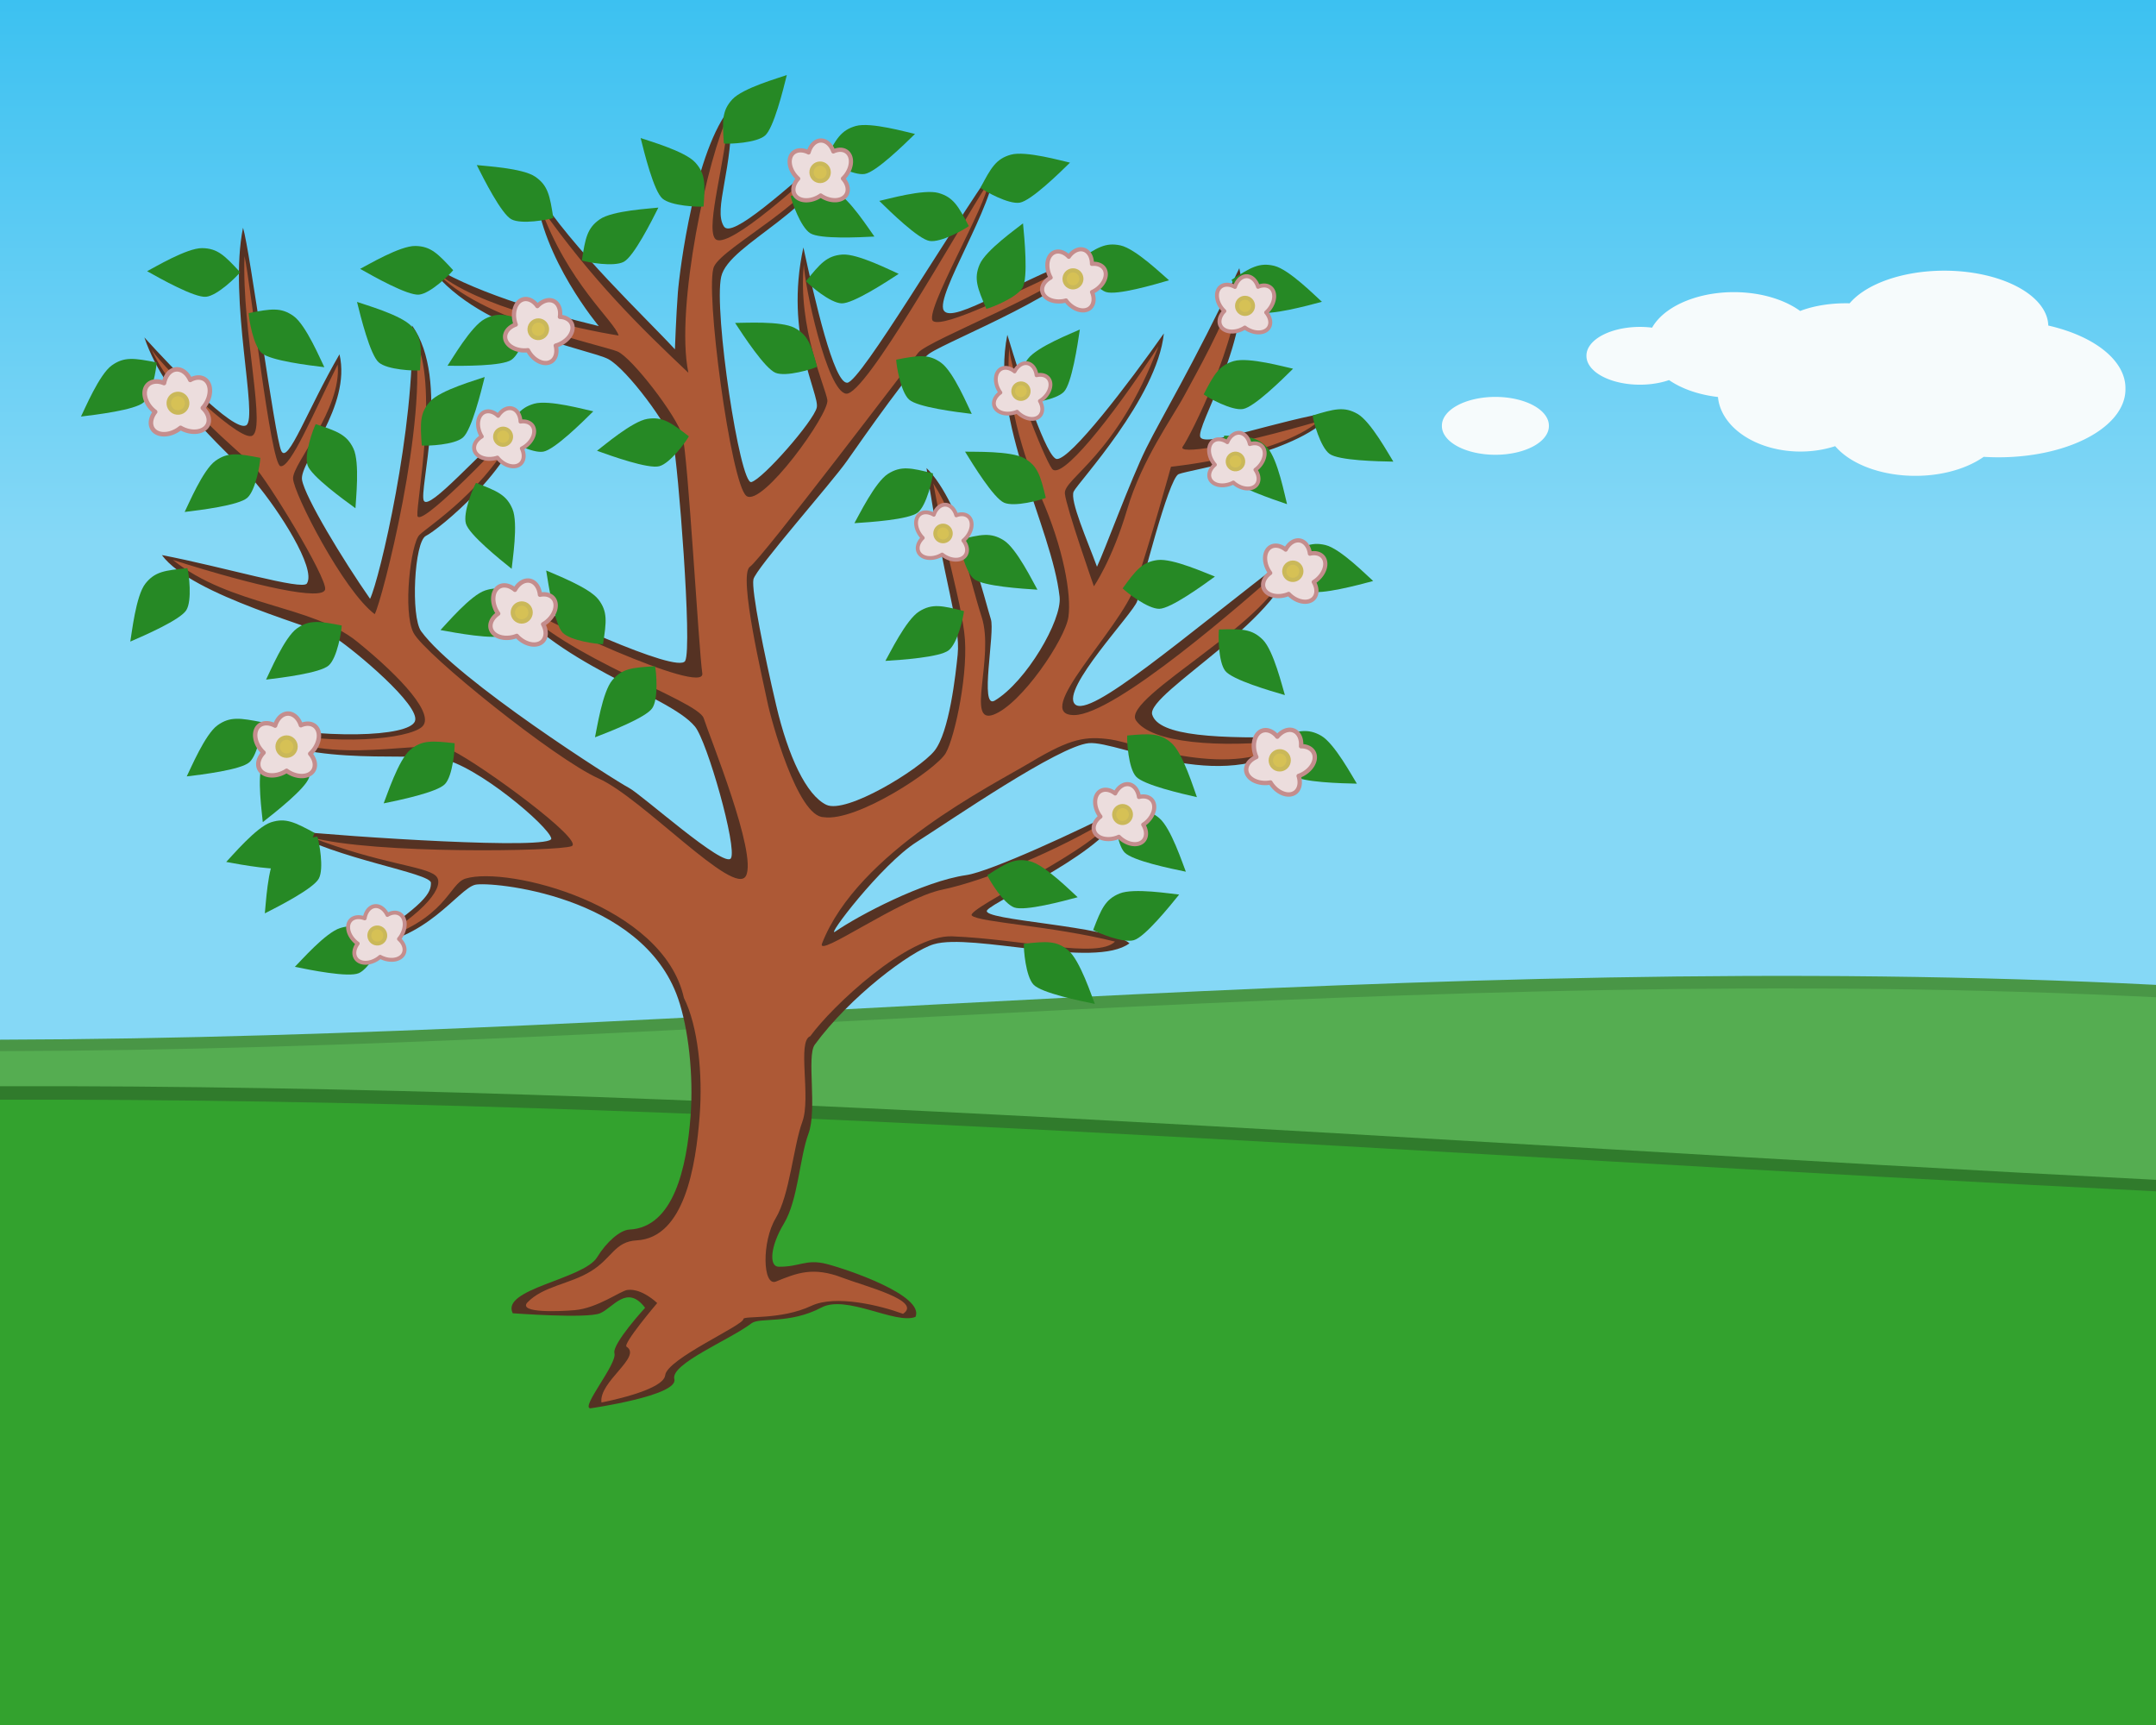 <svg xmlns:dc="http://purl.org/dc/elements/1.1/" xmlns:cc="http://creativecommons.org/ns#" xmlns:rdf="http://www.w3.org/1999/02/22-rdf-syntax-ns#" xmlns="http://www.w3.org/2000/svg" xmlns:xlink="http://www.w3.org/1999/xlink" width="800" height="640" version="1.0" style="display:inline" id="svg109"><rect width="100%" height="100%" fill="#333333" stroke="none"/><defs id="defs17"><linearGradient id="a"><stop style="stop-color:#3cc1f1;stop-opacity:1" offset="0" id="stop4"/><stop style="stop-color:#85d8f6;stop-opacity:1" offset="1" id="stop6"/></linearGradient><linearGradient y2="433.515" x2="924.365" y1="0" x1="924.365" gradientUnits="userSpaceOnUse" id="c" xlink:href="#a" gradientTransform="matrix(.417 0 0 .464 0 0)"/></defs><g id="layer1"><g id="layer2" style="display:inline"><rect style="color:#000;display:inline;overflow:visible;visibility:visible;fill:url(#c);fill-opacity:1;fill-rule:nonzero;stroke:none;stroke-width:.46;marker:none;enable-background:accumulate" width="800" height="578.794" x="-2.9296875e-06" y="-3.0517577e-07" id="rect21"/><path id="rect882-3-9" style="display:inline;fill:#499646;fill-opacity:1;stroke:none;stroke-width:4.069;stroke-linecap:round;stroke-linejoin:round" d="M0 385.74c262.246-.683 527.279-34.13 800-20.34V640H0z"/><path id="rect882-3" style="display:inline;fill:#55ad51;fill-opacity:1;stroke:none;stroke-width:4.035;stroke-linecap:round;stroke-linejoin:round" d="M0 390c262.246-.672 527.279-33.557 800-20v270H0z"/><path id="rect882-2" style="display:inline;fill:#307b2c;fill-opacity:1;stroke:none;stroke-width:4.078;stroke-linecap:round;stroke-linejoin:round" d="M0 403c262.246-.686 527.279 20.884 800 34.733V640H0z"/><path id="rect882" style="display:inline;fill:#33a22e;fill-opacity:1;stroke:none;stroke-width:4.035;stroke-linecap:round;stroke-linejoin:round" d="M0 408c262.246-.672 527.279 20.443 800 34v198H0z"/></g><path id="path520" style="color:#000;fill:#f6fbfc;fill-rule:evenodd;stroke-width:.515" d="M721.346 100.422a38.592 20.67 0 0 0-35.03 12.115 27.469 13.437 0 0 0-18.357 2.836 32.093 19.54 0 0 0-54.936 6.191 19.85 10.644 0 0 0-24.357 10.444 19.85 10.644 0 0 0 30.645 9.008 32.093 19.54 0 0 0 18.15 6.271 30.681 21.646 0 0 0 43.5 18.244 33.51 20.398 0 0 0 55.1 3.96 47.062 25.206 0 0 0 52.601-25.28h.002a47.062 25.206 0 0 0-28.63-23.428 38.592 20.67 0 0 0-38.688-20.361zm-166.424 46.836a19.85 10.644 0 0 0-19.895 10.72 19.85 10.644 0 1 0 39.698 0 19.85 10.644 0 0 0-19.803-10.72z"/><g id="layer1-7" style="display:inline" transform="translate(40 20)"><path id="path907-2-5" style="display:inline;fill:#553223;fill-opacity:1;stroke:none;stroke-width:2;stroke-linecap:round;stroke-linejoin:round;stroke-miterlimit:4;stroke-dasharray:none;stroke-opacity:1" d="M211.606 350.454c3.818 11.068 5.792 28.344 4.627 43.755-1.426 18.87-6.228 41.185-22.712 41.984-3.435.166-8.525 4.635-11.936 10.237-5.019 8.242-35.872 11.714-31.335 20.807 0 0 27.577 2.063 32.427 0 4.85-2.06 9.96-10.902 16.693-2.024 0 0-12.305 13.377-11.377 16.867 1.06 3.987-12.61 20.083-8.953 20.435 0 0 32.808-4.71 31.178-10.856-1.503-5.671 20.453-14.48 28.65-20.704 3.045-2.313 13.997.462 25.948-5.853 9.256-4.89 27.615 6.437 34.894 3.472 3.353-7.945-25.198-17.599-32.902-19.603-7.704-2.005-9.978 1.104-17.913.996-3.524-.048-3.224-7.362 2.007-16.053 5.23-8.692 5.773-24.326 9.083-33.292 3.31-8.965-.724-28.649 2.308-32.986 13.033-17.852 35.615-34.74 44.149-37.3 14.356-4.306 59.798 9.254 72.66-.364-7.282-6.547-55.51-8.47-52.835-12.24 2.675-3.77 46.838-22.654 50.132-37.817-15.937 8.228-49.024 23.504-57.853 24.76-15.891 2.26-40.061 15.01-48.622 20.959-3.886 2.7 17.09-24.904 30.15-33.214 13.058-8.31 52.76-35.658 63.946-36.704 11.184-1.046 52.817 21.163 79.106-2.413-31.569.944-53.231-.217-55.596-8.193-2.365-7.976 52.329-37.429 51.889-59.502-41.14 31.484-75.15 61.134-80.554 55.654-5.403-5.48 21.757-33.838 23.087-38.214 1.33-4.376 11.571-45.53 15.382-47.142 3.811-1.613 46.53-7.983 57.436-23.13-20.493 3.085-47.074 13.137-49.333 9.496-2.259-3.64 20.033-37.748 14.42-62.766-17.853 37.402-28.705 55-34.54 66.784-5.837 11.783-15.405 37.981-18.272 43.968-3.59-9.731-10.159-24.61-8.649-27.89 1.51-3.281 30.939-34.594 33.466-58.663-13.291 18.866-34.574 46.725-39.697 46.59-3.645-.097-12.785-27.436-18.386-46.077-6.566 32.234 16.539 71.24 19.395 97.236.949 8.633-12.406 31.5-24.066 38.472-5.82 3.479.219-25.33-1.457-30.257-1.676-4.927-10.65-43.044-23.862-56.02 6.47 43.224 12.706 57.91 11.56 69.227-.707 6.998-3.054 28.946-8.702 35.803-5.648 6.857-32.706 23.467-40.065 19.897-7.36-3.57-14.1-17.865-18.558-36.85-4.457-18.984-9.273-42.813-8.46-46.774.813-3.961 28.828-35.579 34.679-43.899 5.85-8.32 25.348-36.327 30.667-39.92 7.654-5.17 54.987-23.47 61.748-37.603-28.207 9.707-53.204 27.119-56.475 21.625-3.27-5.494 19.18-39.81 18.856-53.13-16.527 23.338-49.62 79.502-54.621 79.97-5.002.468-12.188-31.225-16.314-50.194-7.161 32.752 6.073 54.43 4.965 59.393-1.108 4.963-20.046 26.61-24.284 27.658-4.239 1.047-14.015-63.482-11.184-76.166 2.831-12.684 38.03-24.664 43.717-49.217-20.56 17.425-39.703 35.154-42.686 30.56-4.193-6.454 3.613-21.35 2.67-44.426-13.467 15.82-19.133 60.656-19.779 69.028-.645 8.372-1.089 20.97-1.089 20.97-10.721-11.689-37.863-36.944-51.676-58.914 2.32 25.207 23.436 50.303 23.436 50.303-20.224-4.892-48.44-13.207-63.982-23.736 17.107 25.514 60.547 32.235 67.5 35.974 6.954 3.738 22.556 24.875 24.155 31.528 1.6 6.653 7.125 75.397 4.374 80.45-2.75 5.054-52.07-17.905-68.91-26.805 19.68 28.391 62.54 39.06 72.529 51.14 4.568 5.524 15.734 44.933 13.358 48.883-2.376 3.95-33.273-23.77-37.872-26.133-4.599-2.363-63.852-39.921-77.07-58.08-3.92-5.384-2.582-33.298 1.784-35.406 4.366-2.108 32.963-25.154 36.295-45.202-17.812 15.788-34.795 35.562-37.035 32.264-2.24-3.3 10.009-45.043-4.457-65.121 1.27 37.853-12.1 94.413-15.543 101.42-10.08-14.45-24.141-37.64-25.248-44.127-1.107-6.487 18.42-27.101 13.903-46.583-11.942 20.572-19.156 40.97-21.604 35.837-2.448-5.135-11.585-74.464-14.194-82.804-5.427 26.48 5.803 70.699 1.16 73.322-4.642 2.623-27.843-21.602-37.768-32.623 8.465 24.828 32.754 43.788 41.269 53.9 8.515 10.111 22.624 31.805 19.038 37.394-1.703 2.655-31.085-6.193-53.8-10.537 11.095 15.177 58.976 27.213 65.03 31.154 6.056 3.941 31.227 24.732 28.85 30.529-2.378 5.797-33.419 6.868-64.894.42 19.259 17.08 60.995 11 74.413 13.355 13.419 2.355 40.243 25.262 41.084 29.664.84 4.402-75.837-.589-97.569-2.933 17.351 10.483 52.893 15.74 52.913 19.406.02 3.666-1.643 7.687-25.732 23.313 23.898-1.297 35.82-21.113 42.178-22.603 5.397-1.266 61.915 3.528 75.257 42.204z"/><path id="path907-3" style="display:inline;fill:#ad5936;fill-opacity:1;stroke:none;stroke-width:4;stroke-linecap:round;stroke-linejoin:round" d="M213.77 350.234c5.243 10.469 7.014 28.238 5.85 43.649-1.427 18.87-5.671 45.336-23.34 46.31-8.24.454-9.061 6.53-16.989 11.432-7.928 4.903-17.754 5.45-23.715 11.725-3.079 3.902 12.145 3.204 17.602 2.742 8.549-.725 17.018-7.163 19.63-7.504 5.393-.704 11.051 4.869 11.051 4.869s-12.92 15.206-11.367 16.195c5.861 3.733-10.36 12.955-9.316 20.684 0 0 23.003-4.3 23.644-10.102.673-6.08 28.997-18.483 29.02-20.85.013-1.358 13.672.508 25.242-4.911 9.012-4.222 25.749-.073 33.992 2.976 7.308-4.872-14.077-10.19-22.506-13.41-10.825-4.136-16.77-1.795-24.601 1.416-5 2.05-5.371-14.775-.14-23.467 5.23-8.692 6.574-26.827 9.884-35.793 3.31-8.966-2.032-29.94 2.941-31.748 8.047-11.084 36.244-37.714 52.667-37.054 26.12 1.05 53.989 8.408 60.413 1.953-23.358-5.832-50.436-7.138-53.116-9.654-2.681-2.515 49.319-26.21 51.91-36.326-20.024 12.273-47.038 23.407-62.804 26.68-15.767 3.273-47.001 25.866-44.688 19.962 13.314-33.975 62.945-58.528 77.708-67.373 14.763-8.844 20.248-9.506 29.26-8.315 9.012 1.191 46.16 15.902 66.644.29-26.217 3.034-51.554 1.086-57.16-7.383-5.606-8.468 53.888-38.178 55.895-57.93-16.126 14.414-63.616 55.898-78.773 56.008-16.316.118 17.094-31.847 22.639-47.994 5.545-16.147 13.252-44.14 13.252-44.14s39.418-3.972 54.792-16.866c-32.014 9.358-52.837 12.565-50.39 9.325 2.447-3.24 21.262-40.21 20.722-61.11-6.517 17.94-15.325 33.185-20.023 41.958-4.698 8.773-15.834 23.873-21.386 42.601-5.551 18.728-12.32 28.442-12.32 28.442s-10.196-29.038-10.766-34.372c-.606-5.67 19.228-13.812 34.732-54.683-18.194 27.857-36.244 49.956-39.5 45.455-3.258-4.5-15.762-36.458-15.816-45.027-2.197 21.188 7.844 46.704 11.76 55.59 8.32 18.877 11.305 36.126 10.14 44.39-1.167 8.266-17.436 32.415-27.78 36.273-10.346 3.859.39-21.349-4.401-36.21-4.79-14.861-8.334-34.838-17.952-49.578 5.482 29.885 9.594 41.069 11.467 55.172 1.872 14.104-3.416 38.873-6.857 44.891-3.442 6.018-33.075 25.62-45.295 23.757-9.704-.119-19.6-36.33-20.936-43.01-1.335-6.681-10.896-46.824-6.447-49.869 4.45-3.045 58.785-74.741 62.493-79.458 3.709-4.716 55.018-24.365 60.698-33.83-25.861 12.245-50.952 24.61-55.138 22.154-4.187-2.456 20.549-44.214 20.327-51.315-11.694 18.093-45.503 78.94-52.64 78.207-7.136-.732-15.566-40.452-15.703-48.027-2.317 23.593 7.896 45.229 8.717 50.368.821 5.14-24.29 39.947-30.044 35.587-5.753-4.36-15.63-77.585-11.986-85.152 3.643-7.568 38.218-24.573 43.554-41.236-16.37 15.326-40.015 35.758-43.3 30.816-3.285-4.943 4.052-28.763 4.983-45.402-7.177 13.725-19.837 70.861-14.775 95.289-18.059-17.09-35.346-33.925-55.133-61.876 10.484 28.986 27.676 42.546 29.247 48.063-14.63-2.308-53.363-10.8-67.819-23.827 15.7 17.906 62.047 27.49 67.387 29.739 5.34 2.249 22.113 24.005 24.144 31.413 2.031 7.408 6.019 79.313 7.338 88.002 1.319 8.69-63.452-21.433-68.975-26.371 16.953 20.27 67.391 36.327 69.504 43.05 2.113 6.722 19.934 50.248 15.679 58.438-4.256 8.19-38.61-29.008-54.676-36.108-16.065-7.1-64.61-46.132-68.684-54.025-4.073-7.892-1.001-33.097 2.178-36.317 3.18-3.219 25.742-17.27 36.805-41.028-10.084 11.06-37.162 38.953-37.554 33.777-.392-5.175 8.125-49.045-.985-65.71 5.183 30.26-12.198 97.608-14.842 102.338-11.577-8.67-30.103-44.735-30.305-50.327-.203-5.593 18.084-25.515 16.566-42.284-9.104 18.222-17.537 38.544-21.25 37.706-3.715-.838-11.13-68.438-13.332-77.944-1.062 28.16 8.619 65.777 2.449 66.783-5.91 1.062-35.74-28.471-37.193-32.71 7.928 18.77 33.2 38.78 38.165 43.738 4.963 4.958 27.09 41.328 26.508 45.783-.582 4.455-25.42-.97-56.515-10.866 21.447 17.203 51.635 16.728 68.402 30.332 16.767 13.604 29.08 27.287 23.986 31.652-5.094 4.365-31.477 7.392-59.328 1.017 27.238 14.969 59.697 2.31 70.721 7.78 11.024 5.47 49.336 33.49 44.146 35.436-5.191 1.945-73.349 3.025-96.544-3.29 25.558 9.903 42.004 10.604 46.096 14.193 4.093 3.59-4.2 14.034-22.726 24.484 27.148-8.209 27.553-21.479 33.886-23.387 15.615-4.705 73.31 9.773 80.995 44.28z"/></g></g><g id="layer5"><path style="display:inline;fill:#268925;fill-opacity:1;stroke-width:5.575;stroke-linecap:round;stroke-linejoin:round" d="M58.122 134.468c-8.27-1.608-11.98-2.219-16.636 1.098-4.655 3.317-10.106 16.37-11.437 18.98 5.565-.666 20.097-2.431 23.254-5.261s4.773-12.74 4.819-14.817z" id="path1423-6"/><path style="display:inline;fill:#268925;fill-opacity:1;stroke-width:5.575;stroke-linecap:round;stroke-linejoin:round" d="M89.098 101.002c-5.722-6.184-8.354-8.868-14.07-8.943-5.715-.075-17.825 7.236-20.441 8.555 4.883 2.75 17.65 9.913 21.87 9.495 4.219-.419 11.377-7.458 12.641-9.107z" id="path1423-2"/><path style="display:inline;fill:#268925;fill-opacity:1;stroke-width:5.575;stroke-linecap:round;stroke-linejoin:round" d="M69.54 210.796c-8.386.813-12.115 1.284-15.634 5.789-3.518 4.505-5.026 18.57-5.56 21.45 5.145-2.223 18.574-8.052 20.794-11.664 2.22-3.612.948-13.57.4-15.575z" id="path1423-9"/><path style="display:inline;fill:#268925;fill-opacity:1;stroke-width:5.575;stroke-linecap:round;stroke-linejoin:round" d="M126.803 232.068c-8.27-1.61-11.98-2.22-16.636 1.097-4.655 3.317-10.106 16.37-11.437 18.98 5.565-.666 20.097-2.43 23.254-5.261 3.157-2.83 4.773-12.74 4.819-14.816z" id="path1423-1"/><path style="display:inline;fill:#268925;fill-opacity:1;stroke-width:5.575;stroke-linecap:round;stroke-linejoin:round" d="M96.59 169.87c-8.271-1.609-11.98-2.219-16.636 1.098-4.656 3.316-10.106 16.37-11.438 18.98 5.565-.667 20.098-2.431 23.254-5.262 3.157-2.83 4.773-12.739 4.82-14.816z" id="path1423-27"/><path style="display:inline;fill:#268925;fill-opacity:1;stroke-width:5.575;stroke-linecap:round;stroke-linejoin:round" d="M97.364 267.98c-8.27-1.61-11.98-2.22-16.635 1.097-4.656 3.317-10.107 16.37-11.438 18.98 5.565-.666 20.097-2.431 23.254-5.261s4.773-12.74 4.82-14.817z" id="path1423-0"/><path style="display:inline;fill:#268925;fill-opacity:1;stroke-width:5.575;stroke-linecap:round;stroke-linejoin:round" d="M117.75 310.383c-8.321 1.326-12.015 2.025-15.25 6.738-3.236 4.712-3.878 18.843-4.233 21.751 4.999-2.535 18.044-9.177 20.038-12.919 1.995-3.741.114-13.603-.556-15.57z" id="path1423-93"/><path style="display:inline;fill:#268925;fill-opacity:1;stroke-width:5.575;stroke-linecap:round;stroke-linejoin:round" d="M142.389 348.517c-7.34-4.137-10.668-5.886-16.132-4.208-5.465 1.678-14.756 12.344-16.842 14.4 5.49 1.125 19.837 4.036 23.726 2.346 3.889-1.69 8.549-10.582 9.248-12.538z" id="path1423-60"/><path style="display:inline;fill:#268925;fill-opacity:1;stroke-width:5.575;stroke-linecap:round;stroke-linejoin:round" d="M168.692 275.746c-8.375-.924-12.122-1.227-16.49 2.46-4.367 3.688-8.726 17.145-9.839 19.856 5.492-1.122 19.83-4.074 22.743-7.154 2.914-3.08 3.71-13.088 3.586-15.162z" id="path1423-62"/><path style="display:inline;fill:#268925;fill-opacity:1;stroke-width:5.575;stroke-linecap:round;stroke-linejoin:round" d="M379.916 350.15c8.374-.923 12.121-1.227 16.489 2.461 4.367 3.688 8.727 17.145 9.84 19.855-5.492-1.12-19.83-4.073-22.744-7.153-2.914-3.08-3.71-13.088-3.585-15.162z" id="path1423-62-6"/><path style="display:inline;fill:#268925;fill-opacity:1;stroke-width:5.575;stroke-linecap:round;stroke-linejoin:round" d="M405.622 345.04c3.024-7.864 4.475-11.332 9.756-13.519 5.282-2.187 19.238.118 22.157.374-3.518 4.364-12.723 15.746-16.797 16.92-4.074 1.175-13.33-2.712-15.116-3.775z" id="path1423-62-1"/><path style="display:inline;fill:#268925;fill-opacity:1;stroke-width:5.575;stroke-linecap:round;stroke-linejoin:round" d="M413.693 301.098c8.375-.924 12.122-1.228 16.49 2.46 4.367 3.688 8.726 17.145 9.839 19.855-5.492-1.12-19.83-4.073-22.744-7.153-2.913-3.08-3.71-13.088-3.585-15.162z" id="path1423-62-8"/><path style="display:inline;fill:#268925;fill-opacity:1;stroke-width:5.575;stroke-linecap:round;stroke-linejoin:round" d="M366.344 324.731c7.073-4.578 10.286-6.528 15.843-5.189 5.557 1.34 15.485 11.417 17.694 13.342-5.412 1.458-19.553 5.243-23.538 3.795-3.985-1.448-9.182-10.038-10-11.948z" id="path1423-62-7"/><path style="display:inline;fill:#268925;fill-opacity:1;stroke-width:5.575;stroke-linecap:round;stroke-linejoin:round" d="M473.58 273.501c8.074-2.407 11.706-3.376 16.663-.529 4.957 2.847 11.654 15.307 13.233 17.775-5.604-.12-20.239-.46-23.656-2.97-3.418-2.51-5.992-12.213-6.24-14.276z" id="path1423-62-7-9"/><path style="display:inline;fill:#268925;fill-opacity:1;stroke-width:5.575;stroke-linecap:round;stroke-linejoin:round" d="M475.988 207.407c7.073-4.578 10.287-6.528 15.844-5.188 5.557 1.34 15.484 11.416 17.693 13.34-5.412 1.46-19.553 5.245-23.538 3.796-3.985-1.448-9.181-10.037-9.999-11.948z" id="path1423-62-7-2"/><path style="display:inline;fill:#268925;fill-opacity:1;stroke-width:5.575;stroke-linecap:round;stroke-linejoin:round" d="M452.305 233.55c8.421-.255 12.18-.258 16.24 3.766 4.06 4.024 7.334 17.785 8.227 20.576-5.385-1.555-19.442-5.64-22.101-8.943-2.66-3.303-2.656-13.342-2.366-15.4z" id="path1423-62-7-0"/><path style="display:inline;fill:#268925;fill-opacity:1;stroke-width:5.575;stroke-linecap:round;stroke-linejoin:round" d="M418.267 272.885c8.393-.748 12.145-.972 16.434 2.807 4.289 3.779 8.364 17.324 9.42 20.058-5.467-1.237-19.74-4.49-22.588-7.631-2.849-3.141-3.434-13.164-3.266-15.234z" id="path1423-62-7-23"/><path style="display:inline;fill:#268925;fill-opacity:1;stroke-width:5.575;stroke-linecap:round;stroke-linejoin:round" d="M416.566 218.29c4.969-6.804 7.273-9.774 12.942-10.509 5.67-.735 18.542 5.128 21.293 6.136-4.533 3.297-16.387 11.886-20.626 11.958-4.24.072-12.163-6.093-13.61-7.585z" id="path1423-62-7-7"/><path style="display:inline;fill:#268925;fill-opacity:1;stroke-width:5.575;stroke-linecap:round;stroke-linejoin:round" d="M487.042 154.148c8.064-2.441 11.692-3.425 16.66-.6 4.97 2.827 11.719 15.258 13.308 17.72-5.603-.098-20.24-.375-23.668-2.87-3.428-2.495-6.044-12.188-6.3-14.25z" id="path1423-62-7-5"/><path style="display:inline;fill:#268925;fill-opacity:1;stroke-width:5.575;stroke-linecap:round;stroke-linejoin:round" d="M454.216 161.637c8.425.124 12.18.289 16.056 4.49 3.875 4.203 6.528 18.097 7.295 20.925-5.31-1.795-19.17-6.507-21.678-9.925-2.508-3.419-2.054-13.448-1.673-15.49z" id="path1423-62-7-92"/><path style="display:inline;fill:#268925;fill-opacity:1;stroke-width:5.575;stroke-linecap:round;stroke-linejoin:round" d="M456.973 103.82c7.073-4.58 10.286-6.53 15.843-5.19 5.557 1.34 15.485 11.417 17.694 13.342-5.412 1.458-19.553 5.244-23.538 3.796-3.985-1.448-9.182-10.038-10-11.948z" id="path1423-62-7-28"/><path style="display:inline;fill:#268925;fill-opacity:1;stroke-width:5.575;stroke-linecap:round;stroke-linejoin:round" d="M446.632 146.317c3.879-7.48 5.706-10.765 11.197-12.352 5.492-1.587 19.106 2.253 21.978 2.832-3.98 3.947-14.393 14.236-18.572 14.95-4.18.715-12.947-4.175-14.603-5.43z" id="path1423-62-7-97"/><path style="display:inline;fill:#268925;fill-opacity:1;stroke-width:5.575;stroke-linecap:round;stroke-linejoin:round" d="M379.842 149.755c-1.38-8.312-1.887-12.036 1.557-16.598 3.444-4.563 16.642-9.65 19.288-10.909-.82 5.545-2.985 20.022-5.902 23.1-2.916 3.077-12.866 4.419-14.943 4.407z" id="path1423-62-7-3"/><path style="display:inline;fill:#268925;fill-opacity:1;stroke-width:5.575;stroke-linecap:round;stroke-linejoin:round" d="M388.057 184.706c-1.989-8.187-2.982-11.812-7.94-14.66-4.956-2.846-19.093-2.353-22.02-2.473 2.928 4.78 10.595 17.25 14.485 18.937 3.89 1.688 13.568-.978 15.475-1.804z" id="path1423-62-7-6"/><path style="display:inline;fill:#268925;fill-opacity:1;stroke-width:5.575;stroke-linecap:round;stroke-linejoin:round" d="M357.688 226.726c-8.168-2.07-11.837-2.887-16.671.164-4.834 3.05-11.007 15.778-12.482 18.31 5.593-.354 20.201-1.302 23.512-3.951 3.31-2.65 5.479-12.452 5.64-14.523z" id="path1423-62-7-1"/><path style="display:inline;fill:#268925;fill-opacity:1;stroke-width:5.575;stroke-linecap:round;stroke-linejoin:round" d="M346.19 175.63c-8.168-2.069-11.838-2.885-16.672.165-4.834 3.05-11.007 15.778-12.482 18.31 5.593-.354 20.202-1.302 23.512-3.951 3.31-2.65 5.479-12.452 5.641-14.523z" id="path1423-62-7-1-2"/><path style="display:inline;fill:#268925;fill-opacity:1;stroke-width:5.575;stroke-linecap:round;stroke-linejoin:round" d="M92.275 116.156c8.27-1.609 11.98-2.219 16.636 1.098 4.655 3.317 10.106 16.37 11.437 18.98-5.565-.667-20.097-2.431-23.254-5.262-3.157-2.83-4.773-12.738-4.819-14.816z" id="path1423-27-9"/><path style="display:inline;fill:#268925;fill-opacity:1;stroke-width:5.575;stroke-linecap:round;stroke-linejoin:round" d="M117.142 157.363c8.008 2.62 11.545 3.893 13.998 9.056 2.453 5.163.861 19.219.754 22.147-4.537-3.29-16.373-11.905-17.753-15.914-1.38-4.01 2.03-13.452 3.001-15.289z" id="path1423-27-9-3"/><path style="display:inline;fill:#268925;fill-opacity:1;stroke-width:5.575;stroke-linecap:round;stroke-linejoin:round" d="M111.12 273.3c-7.907 2.907-11.396 4.307-13.66 9.556-2.265 5.248-.165 19.237.048 22.159 4.415-3.453 15.932-12.49 17.166-16.546 1.234-4.057-2.517-13.37-3.554-15.17z" id="path1423-0-1"/><path style="display:inline;fill:#268925;fill-opacity:1;stroke-width:5.575;stroke-linecap:round;stroke-linejoin:round" d="M116.73 309.023c-7.412-4.008-10.77-5.698-16.203-3.925-5.434 1.774-14.537 12.601-16.588 14.694 5.51 1.027 19.905 3.687 23.764 1.93 3.859-1.758 8.362-10.73 9.027-12.7z" id="path1423-93-9"/><path style="display:inline;fill:#268925;fill-opacity:1;stroke-width:5.575;stroke-linecap:round;stroke-linejoin:round" d="M196.229 222.989c-7.412-4.007-10.77-5.698-16.204-3.925-5.434 1.774-14.536 12.601-16.587 14.694 5.51 1.028 19.905 3.687 23.764 1.93 3.858-1.758 8.362-10.73 9.027-12.7z" id="path1423-93-9-4"/><path style="display:inline;fill:#268925;fill-opacity:1;stroke-width:5.575;stroke-linecap:round;stroke-linejoin:round" d="M243.062 247.198c-8.413.47-12.158.789-15.858 5.147-3.699 4.358-5.78 18.349-6.43 21.206 5.232-2.012 18.887-7.289 21.252-10.807 2.366-3.519 1.501-13.52 1.036-15.546z" id="path1423-93-9-4-7"/><path style="display:inline;fill:#268925;fill-opacity:1;stroke-width:5.575;stroke-linecap:round;stroke-linejoin:round" d="M223.74 238.986c1.31-8.323 1.785-12.052-1.698-16.585-3.482-4.533-16.724-9.508-19.38-10.744.867 5.537 3.155 19.996 6.098 23.049 2.942 3.052 12.902 4.31 14.98 4.28z" id="path1423-93-9-4-7-8"/><path style="display:inline;fill:#268925;fill-opacity:1;stroke-width:5.575;stroke-linecap:round;stroke-linejoin:round" d="M176.619 179.168c7.873 3 11.345 4.441 13.548 9.716 2.202 5.275-.062 19.238-.31 22.158-4.373-3.505-15.783-12.676-16.97-16.747-1.186-4.07 2.674-13.339 3.732-15.127z" id="path1423-93-9-4-7-4"/><path style="display:inline;fill:#268925;fill-opacity:1;stroke-width:5.575;stroke-linecap:round;stroke-linejoin:round" d="M186.978 162.153c3.873-7.482 5.698-10.769 11.189-12.36 5.49-1.59 19.107 2.241 21.98 2.818-3.978 3.95-14.384 14.246-18.563 14.963-4.179.718-12.95-4.167-14.606-5.421z" id="path1423-93-9-4-7-4-5"/><path style="display:inline;fill:#268925;fill-opacity:1;stroke-width:5.575;stroke-linecap:round;stroke-linejoin:round" d="M156.5 165.288c-.587-8.405-.74-12.161 3.121-16.377 3.86-4.216 17.482-8.031 20.235-9.034-1.341 5.442-4.867 19.65-8.062 22.438-3.195 2.787-13.227 3.181-15.294 2.973z" id="path1423-93-9-4-7-4-5-0"/><path style="display:inline;fill:#268925;fill-opacity:1;stroke-width:5.575;stroke-linecap:round;stroke-linejoin:round" d="M155.829 137.424c.587-8.405.74-12.161-3.121-16.377-3.86-4.216-17.482-8.03-20.235-9.033 1.341 5.442 4.867 19.65 8.062 22.437 3.195 2.788 13.227 3.181 15.294 2.973z" id="path1423-93-9-4-7-4-5-0-3"/><path style="display:inline;fill:#268925;fill-opacity:1;stroke-width:5.575;stroke-linecap:round;stroke-linejoin:round" d="M261.073 76.625c.586-8.405.739-12.161-3.121-16.377-3.861-4.216-17.482-8.031-20.235-9.034 1.34 5.442 4.867 19.65 8.062 22.438 3.195 2.787 13.227 3.18 15.294 2.973z" id="path1423-93-9-4-7-4-5-0-3-6"/><path style="display:inline;fill:#268925;fill-opacity:1;stroke-width:5.575;stroke-linecap:round;stroke-linejoin:round" d="M268.599 53.256c-.587-8.406-.74-12.162 3.12-16.377 3.861-4.216 17.482-8.031 20.235-9.034-1.34 5.442-4.867 19.65-8.062 22.438-3.195 2.787-13.226 3.18-15.293 2.973z" id="path1423-93-9-4-7-4-5-0-3-6-1"/><path style="display:inline;fill:#268925;fill-opacity:1;stroke-width:5.575;stroke-linecap:round;stroke-linejoin:round" d="M293.379 72.759c7.876-2.993 11.428-4.225 16.58-1.75 5.152 2.477 12.744 14.412 14.5 16.758-5.597.29-20.218 1.024-23.81-1.228-3.593-2.252-6.871-11.74-7.27-13.78z" id="path1423-93-9-4-7-4-5-0-3-6-1-0"/><path style="display:inline;fill:#268925;fill-opacity:1;stroke-width:5.575;stroke-linecap:round;stroke-linejoin:round" d="M306.293 59.036c3.917-7.46 5.762-10.735 11.261-12.293 5.5-1.558 19.094 2.354 21.963 2.948-4 3.925-14.467 14.16-18.65 14.853-4.183.692-12.925-4.244-14.574-5.508z" id="path1423-93-9-4-7-4-5-0-3-6-1-0-6"/><path style="display:inline;fill:#268925;fill-opacity:1;stroke-width:5.575;stroke-linecap:round;stroke-linejoin:round" d="M363.808 69.684c3.918-7.46 5.762-10.735 11.262-12.293 5.5-1.558 19.093 2.354 21.963 2.948-4.001 3.925-14.468 14.16-18.65 14.852-4.184.693-12.925-4.244-14.575-5.507z" id="path1423-93-9-4-7-4-5-0-3-6-1-0-6-3"/><path style="display:inline;fill:#268925;fill-opacity:1;stroke-width:5.575;stroke-linecap:round;stroke-linejoin:round" d="M359.489 83.886c-3.918-7.46-5.762-10.735-11.262-12.293-5.5-1.558-19.093 2.354-21.963 2.948 4.001 3.925 14.468 14.16 18.65 14.853 4.184.692 12.925-4.245 14.575-5.508z" id="path1423-93-9-4-7-4-5-0-3-6-1-0-6-3-2"/><path style="display:inline;fill:#268925;fill-opacity:1;stroke-width:5.575;stroke-linecap:round;stroke-linejoin:round" d="M303.205 136.081c-2.222-8.127-3.32-11.723-8.355-14.427-5.037-2.704-19.153-1.806-22.083-1.843 3.063 4.693 11.084 16.94 15.02 18.515 3.937 1.576 13.535-1.366 15.418-2.245z" id="path1423-93-9-4-7-4-5-0-3-6-1-0-6-3-2-0"/><path style="display:inline;fill:#268925;fill-opacity:1;stroke-width:5.575;stroke-linecap:round;stroke-linejoin:round" d="M299.06 104.318c5.293-6.556 7.739-9.41 13.436-9.87 5.698-.46 18.272 6.02 20.971 7.16-4.687 3.073-16.943 11.078-21.181 10.945-4.238-.133-11.853-6.675-13.226-8.235z" id="path1423-93-9-4-7-4-5-0-3-6-1-0-6-3-2-0-6"/><path style="display:inline;fill:#268925;fill-opacity:1;stroke-width:5.575;stroke-linecap:round;stroke-linejoin:round" d="M215.9 96.643c1.287-8.327 1.969-12.023 6.666-15.281 4.697-3.258 18.824-3.967 21.731-4.336-2.511 5.011-9.092 18.087-12.824 20.1-3.732 2.012-13.602.177-15.573-.483z" id="path1423-93-9-4-7-4-5-0-3-6-1-0-6-3-2-0-6-1"/><path style="display:inline;fill:#268925;fill-opacity:1;stroke-width:5.575;stroke-linecap:round;stroke-linejoin:round" d="M205.31 80.867c-1.286-8.326-1.968-12.023-6.665-15.28-4.698-3.259-18.825-3.968-21.732-4.336 2.511 5.01 9.092 18.087 12.824 20.099 3.733 2.012 13.603.178 15.573-.483z" id="path1423-93-9-4-7-4-5-0-3-6-1-0-6-3-2-0-6-1-5"/><path style="display:inline;fill:#268925;fill-opacity:1;stroke-width:5.575;stroke-linecap:round;stroke-linejoin:round" d="M196.475 119.418c-7.993-2.663-11.593-3.746-16.638-1.058-5.044 2.688-12.133 14.93-13.79 17.346 5.604.057 20.243.182 23.738-2.218 3.496-2.4 6.377-12.016 6.69-14.07z" id="path1423-93-9-4-7-4-5-0-3-6-1-0-6-3-2-0-6-1-5-5"/><path style="display:inline;fill:#268925;fill-opacity:1;stroke-width:5.575;stroke-linecap:round;stroke-linejoin:round" d="M168.148 100.247c-5.702-6.204-8.325-8.896-14.04-8.99-5.716-.094-17.85 7.176-20.47 8.487 4.874 2.766 17.617 9.971 21.838 9.567 4.22-.404 11.402-7.42 12.672-9.064z" id="path1423-93-9-4-7-4-5-0-3-6-1-0-6-3-2-0-6-1-5-5-4"/><path style="display:inline;fill:#268925;fill-opacity:1;stroke-width:5.575;stroke-linecap:round;stroke-linejoin:round" d="M332.541 133.434c8.274-1.593 11.984-2.196 16.634 1.13 4.649 3.325 10.075 16.388 11.401 19-5.564-.676-20.092-2.468-23.244-5.305-3.152-2.836-4.749-12.748-4.79-14.825z" id="path1423-93-9-4-7-4-5-0-3-6-1-0-6-3-2-0-7"/><path style="display:inline;fill:#268925;fill-opacity:1;stroke-width:5.575;stroke-linecap:round;stroke-linejoin:round" d="M400.056 96.604c6.967-4.738 10.136-6.761 15.722-5.548s15.74 11.06 17.992 12.934c-5.377 1.582-19.428 5.688-23.445 4.331-4.017-1.356-9.408-9.826-10.269-11.717z" id="path1423-93-9-4-7-4-5-0-3-6-1-0-6-3-2-0-7-6"/><path style="display:inline;fill:#268925;fill-opacity:1;stroke-width:5.575;stroke-linecap:round;stroke-linejoin:round" d="M366.001 114.59c-3.344-7.733-4.735-11.225-2.494-16.484 2.241-5.258 13.822-13.38 16.086-15.24.542 5.578 1.935 20.15-.153 23.84-2.088 3.691-11.42 7.394-13.439 7.884z" id="path1423-93-9-4-7-4-5-0-3-6-1-0-6-3-2-0-7-6-5"/><path style="display:inline;fill:#268925;fill-opacity:1;stroke-width:5.575;stroke-linecap:round;stroke-linejoin:round" d="M355.792 200.312c8.168-2.07 11.837-2.886 16.67.164 4.835 3.05 11.008 15.778 12.483 18.31-5.593-.354-20.202-1.302-23.512-3.951-3.31-2.65-5.479-12.452-5.64-14.523z" id="path1423-62-7-1-6"/><path style="display:inline;fill:#268925;fill-opacity:1;stroke-width:5.575;stroke-linecap:round;stroke-linejoin:round" d="M255.611 161.88c-6.672-5.145-9.714-7.353-15.363-6.475-5.648.878-16.371 10.103-18.731 11.84 5.273 1.898 19.055 6.835 23.145 5.72 4.091-1.115 9.977-9.248 10.95-11.085z" id="path1423-93-9-4-7-4-5-9"/></g><g id="layer6"><g id="g2365-3" style="display:inline" transform="translate(945.23 128.997) scale(1.527)"><path id="path5500-7" style="fill:#ecdddd;fill-opacity:1;stroke:#c48d8d;stroke-width:1;stroke-linecap:round;stroke-linejoin:round;stroke-miterlimit:4;stroke-dasharray:none;stroke-opacity:1" d="M-344.694 106.08a3.206 4.553 9.162 0 0-3.332 2.223 4.553 3.206 59.377 0 0-3.58-.57 4.553 3.206 59.377 0 0-.44 5.552 4.553 3.206 59.377 0 0 .437.644 3.206 4.553 72.594 0 0-1.535 3.482 3.206 4.553 72.594 0 0 5.305 1.695 3.206 4.553 72.594 0 0 .717-.272 4.553 3.206 39.701 0 0 .483.447 4.553 3.206 39.701 0 0 5.551.444 4.553 3.206 39.701 0 0-.117-3.835 3.206 4.553 48.273 0 0 .793-.604 3.206 4.553 48.273 0 0 1.263-5.424 3.206 4.553 48.273 0 0-3.09-.694 3.206 4.553 9.162 0 0-2.455-3.088z"/><ellipse style="fill:#d6c155;fill-opacity:1;stroke:#cab859;stroke-width:1;stroke-linecap:round;stroke-linejoin:round;stroke-miterlimit:4;stroke-dasharray:none;stroke-opacity:1" id="ellipse5502-4" cx="-323.756" cy="167.108" rx="2.032" ry="2.055" transform="rotate(9.162)"/></g><g id="g2428" style="display:inline" transform="matrix(1.616 -.444 .444 1.616 575.186 -187.417)"><path id="path2424" style="fill:#ecdddd;fill-opacity:1;stroke:#c48d8d;stroke-width:1;stroke-linecap:round;stroke-linejoin:round;stroke-miterlimit:4;stroke-dasharray:none;stroke-opacity:1" d="M-344.694 106.08a3.206 4.553 9.162 0 0-3.332 2.223 4.553 3.206 59.377 0 0-3.58-.57 4.553 3.206 59.377 0 0-.44 5.552 4.553 3.206 59.377 0 0 .437.644 3.206 4.553 72.594 0 0-1.535 3.482 3.206 4.553 72.594 0 0 5.305 1.695 3.206 4.553 72.594 0 0 .717-.272 4.553 3.206 39.701 0 0 .483.447 4.553 3.206 39.701 0 0 5.551.444 4.553 3.206 39.701 0 0-.117-3.835 3.206 4.553 48.273 0 0 .793-.604 3.206 4.553 48.273 0 0 1.263-5.424 3.206 4.553 48.273 0 0-3.09-.694 3.206 4.553 9.162 0 0-2.455-3.088z"/><ellipse style="fill:#d6c155;fill-opacity:1;stroke:#cab859;stroke-width:1;stroke-linecap:round;stroke-linejoin:round;stroke-miterlimit:4;stroke-dasharray:none;stroke-opacity:1" id="ellipse2426" cx="-323.756" cy="167.108" rx="2.032" ry="2.055" transform="rotate(9.162)"/></g><g id="g2434" style="display:inline" transform="matrix(1.45 -.225 .225 1.45 938.498 -128.888)"><path id="path2430" style="fill:#ecdddd;fill-opacity:1;stroke:#c48d8d;stroke-width:1;stroke-linecap:round;stroke-linejoin:round;stroke-miterlimit:4;stroke-dasharray:none;stroke-opacity:1" d="M-344.694 106.08a3.206 4.553 9.162 0 0-3.332 2.223 4.553 3.206 59.377 0 0-3.58-.57 4.553 3.206 59.377 0 0-.44 5.552 4.553 3.206 59.377 0 0 .437.644 3.206 4.553 72.594 0 0-1.535 3.482 3.206 4.553 72.594 0 0 5.305 1.695 3.206 4.553 72.594 0 0 .717-.272 4.553 3.206 39.701 0 0 .483.447 4.553 3.206 39.701 0 0 5.551.444 4.553 3.206 39.701 0 0-.117-3.835 3.206 4.553 48.273 0 0 .793-.604 3.206 4.553 48.273 0 0 1.263-5.424 3.206 4.553 48.273 0 0-3.09-.694 3.206 4.553 9.162 0 0-2.455-3.088z"/><ellipse style="fill:#d6c155;fill-opacity:1;stroke:#cab859;stroke-width:1;stroke-linecap:round;stroke-linejoin:round;stroke-miterlimit:4;stroke-dasharray:none;stroke-opacity:1" id="ellipse2432" cx="-323.756" cy="167.108" rx="2.032" ry="2.055" transform="rotate(9.162)"/></g><g id="g2440" style="display:inline" transform="rotate(-10.802 -724.101 -4364.83) scale(1.571)"><path id="path2436" style="fill:#ecdddd;fill-opacity:1;stroke:#c48d8d;stroke-width:1;stroke-linecap:round;stroke-linejoin:round;stroke-miterlimit:4;stroke-dasharray:none;stroke-opacity:1" d="M-344.694 106.08a3.206 4.553 9.162 0 0-3.332 2.223 4.553 3.206 59.377 0 0-3.58-.57 4.553 3.206 59.377 0 0-.44 5.552 4.553 3.206 59.377 0 0 .437.644 3.206 4.553 72.594 0 0-1.535 3.482 3.206 4.553 72.594 0 0 5.305 1.695 3.206 4.553 72.594 0 0 .717-.272 4.553 3.206 39.701 0 0 .483.447 4.553 3.206 39.701 0 0 5.551.444 4.553 3.206 39.701 0 0-.117-3.835 3.206 4.553 48.273 0 0 .793-.604 3.206 4.553 48.273 0 0 1.263-5.424 3.206 4.553 48.273 0 0-3.09-.694 3.206 4.553 9.162 0 0-2.455-3.088z"/><ellipse style="fill:#d6c155;fill-opacity:1;stroke:#cab859;stroke-width:1;stroke-linecap:round;stroke-linejoin:round;stroke-miterlimit:4;stroke-dasharray:none;stroke-opacity:1" id="ellipse2438" cx="-323.756" cy="167.108" rx="2.032" ry="2.055" transform="rotate(9.162)"/></g><g id="g2446" style="display:inline" transform="rotate(8.56 406.491 6354.19) scale(1.537)"><path id="path2442" style="fill:#ecdddd;fill-opacity:1;stroke:#c48d8d;stroke-width:1;stroke-linecap:round;stroke-linejoin:round;stroke-miterlimit:4;stroke-dasharray:none;stroke-opacity:1" d="M-344.694 106.08a3.206 4.553 9.162 0 0-3.332 2.223 4.553 3.206 59.377 0 0-3.58-.57 4.553 3.206 59.377 0 0-.44 5.552 4.553 3.206 59.377 0 0 .437.644 3.206 4.553 72.594 0 0-1.535 3.482 3.206 4.553 72.594 0 0 5.305 1.695 3.206 4.553 72.594 0 0 .717-.272 4.553 3.206 39.701 0 0 .483.447 4.553 3.206 39.701 0 0 5.551.444 4.553 3.206 39.701 0 0-.117-3.835 3.206 4.553 48.273 0 0 .793-.604 3.206 4.553 48.273 0 0 1.263-5.424 3.206 4.553 48.273 0 0-3.09-.694 3.206 4.553 9.162 0 0-2.455-3.088z"/><ellipse style="fill:#d6c155;fill-opacity:1;stroke:#cab859;stroke-width:1;stroke-linecap:round;stroke-linejoin:round;stroke-miterlimit:4;stroke-dasharray:none;stroke-opacity:1" id="ellipse2444" cx="-323.756" cy="167.108" rx="2.032" ry="2.055" transform="rotate(9.162)"/></g><g id="g2452" style="display:inline" transform="rotate(-17.05 424.812 -1892.407) scale(1.456)"><path id="path2448" style="fill:#ecdddd;fill-opacity:1;stroke:#c48d8d;stroke-width:1;stroke-linecap:round;stroke-linejoin:round;stroke-miterlimit:4;stroke-dasharray:none;stroke-opacity:1" d="M-344.694 106.08a3.206 4.553 9.162 0 0-3.332 2.223 4.553 3.206 59.377 0 0-3.58-.57 4.553 3.206 59.377 0 0-.44 5.552 4.553 3.206 59.377 0 0 .437.644 3.206 4.553 72.594 0 0-1.535 3.482 3.206 4.553 72.594 0 0 5.305 1.695 3.206 4.553 72.594 0 0 .717-.272 4.553 3.206 39.701 0 0 .483.447 4.553 3.206 39.701 0 0 5.551.444 4.553 3.206 39.701 0 0-.117-3.835 3.206 4.553 48.273 0 0 .793-.604 3.206 4.553 48.273 0 0 1.263-5.424 3.206 4.553 48.273 0 0-3.09-.694 3.206 4.553 9.162 0 0-2.455-3.088z"/><ellipse style="fill:#d6c155;fill-opacity:1;stroke:#cab859;stroke-width:1;stroke-linecap:round;stroke-linejoin:round;stroke-miterlimit:4;stroke-dasharray:none;stroke-opacity:1" id="ellipse2450" cx="-323.756" cy="167.108" rx="2.032" ry="2.055" transform="rotate(9.162)"/></g><g id="g2458" style="display:inline" transform="rotate(-9.372 328.588 -3870.485) scale(1.635)"><path id="path2454" style="fill:#ecdddd;fill-opacity:1;stroke:#c48d8d;stroke-width:1;stroke-linecap:round;stroke-linejoin:round;stroke-miterlimit:4;stroke-dasharray:none;stroke-opacity:1" d="M-344.694 106.08a3.206 4.553 9.162 0 0-3.332 2.223 4.553 3.206 59.377 0 0-3.58-.57 4.553 3.206 59.377 0 0-.44 5.552 4.553 3.206 59.377 0 0 .437.644 3.206 4.553 72.594 0 0-1.535 3.482 3.206 4.553 72.594 0 0 5.305 1.695 3.206 4.553 72.594 0 0 .717-.272 4.553 3.206 39.701 0 0 .483.447 4.553 3.206 39.701 0 0 5.551.444 4.553 3.206 39.701 0 0-.117-3.835 3.206 4.553 48.273 0 0 .793-.604 3.206 4.553 48.273 0 0 1.263-5.424 3.206 4.553 48.273 0 0-3.09-.694 3.206 4.553 9.162 0 0-2.455-3.088z"/><ellipse style="fill:#d6c155;fill-opacity:1;stroke:#cab859;stroke-width:1;stroke-linecap:round;stroke-linejoin:round;stroke-miterlimit:4;stroke-dasharray:none;stroke-opacity:1" id="ellipse2456" cx="-323.756" cy="167.108" rx="2.032" ry="2.055" transform="rotate(9.162)"/></g><g id="g2464" style="display:inline" transform="scale(1.466) rotate(5.893 -81.252 4712.282)"><path id="path2460" style="fill:#ecdddd;fill-opacity:1;stroke:#c48d8d;stroke-width:1;stroke-linecap:round;stroke-linejoin:round;stroke-miterlimit:4;stroke-dasharray:none;stroke-opacity:1" d="M-344.694 106.08a3.206 4.553 9.162 0 0-3.332 2.223 4.553 3.206 59.377 0 0-3.58-.57 4.553 3.206 59.377 0 0-.44 5.552 4.553 3.206 59.377 0 0 .437.644 3.206 4.553 72.594 0 0-1.535 3.482 3.206 4.553 72.594 0 0 5.305 1.695 3.206 4.553 72.594 0 0 .717-.272 4.553 3.206 39.701 0 0 .483.447 4.553 3.206 39.701 0 0 5.551.444 4.553 3.206 39.701 0 0-.117-3.835 3.206 4.553 48.273 0 0 .793-.604 3.206 4.553 48.273 0 0 1.263-5.424 3.206 4.553 48.273 0 0-3.09-.694 3.206 4.553 9.162 0 0-2.455-3.088z"/><ellipse style="fill:#d6c155;fill-opacity:1;stroke:#cab859;stroke-width:1;stroke-linecap:round;stroke-linejoin:round;stroke-miterlimit:4;stroke-dasharray:none;stroke-opacity:1" id="ellipse2462" cx="-323.756" cy="167.108" rx="2.032" ry="2.055" transform="rotate(9.162)"/></g><g id="g2470" style="display:inline" transform="rotate(17.022 17.809 2650.696) scale(1.584)"><path id="path2466" style="fill:#ecdddd;fill-opacity:1;stroke:#c48d8d;stroke-width:1;stroke-linecap:round;stroke-linejoin:round;stroke-miterlimit:4;stroke-dasharray:none;stroke-opacity:1" d="M-344.694 106.08a3.206 4.553 9.162 0 0-3.332 2.223 4.553 3.206 59.377 0 0-3.58-.57 4.553 3.206 59.377 0 0-.44 5.552 4.553 3.206 59.377 0 0 .437.644 3.206 4.553 72.594 0 0-1.535 3.482 3.206 4.553 72.594 0 0 5.305 1.695 3.206 4.553 72.594 0 0 .717-.272 4.553 3.206 39.701 0 0 .483.447 4.553 3.206 39.701 0 0 5.551.444 4.553 3.206 39.701 0 0-.117-3.835 3.206 4.553 48.273 0 0 .793-.604 3.206 4.553 48.273 0 0 1.263-5.424 3.206 4.553 48.273 0 0-3.09-.694 3.206 4.553 9.162 0 0-2.455-3.088z"/><ellipse style="fill:#d6c155;fill-opacity:1;stroke:#cab859;stroke-width:1;stroke-linecap:round;stroke-linejoin:round;stroke-miterlimit:4;stroke-dasharray:none;stroke-opacity:1" id="ellipse2468" cx="-323.756" cy="167.108" rx="2.032" ry="2.055" transform="rotate(9.162)"/></g><g id="g2476" style="display:inline" transform="rotate(-6.961 224.415 -6758.42) scale(1.427)"><path id="path2472" style="fill:#ecdddd;fill-opacity:1;stroke:#c48d8d;stroke-width:1;stroke-linecap:round;stroke-linejoin:round;stroke-miterlimit:4;stroke-dasharray:none;stroke-opacity:1" d="M-344.694 106.08a3.206 4.553 9.162 0 0-3.332 2.223 4.553 3.206 59.377 0 0-3.58-.57 4.553 3.206 59.377 0 0-.44 5.552 4.553 3.206 59.377 0 0 .437.644 3.206 4.553 72.594 0 0-1.535 3.482 3.206 4.553 72.594 0 0 5.305 1.695 3.206 4.553 72.594 0 0 .717-.272 4.553 3.206 39.701 0 0 .483.447 4.553 3.206 39.701 0 0 5.551.444 4.553 3.206 39.701 0 0-.117-3.835 3.206 4.553 48.273 0 0 .793-.604 3.206 4.553 48.273 0 0 1.263-5.424 3.206 4.553 48.273 0 0-3.09-.694 3.206 4.553 9.162 0 0-2.455-3.088z"/><ellipse style="fill:#d6c155;fill-opacity:1;stroke:#cab859;stroke-width:1;stroke-linecap:round;stroke-linejoin:round;stroke-miterlimit:4;stroke-dasharray:none;stroke-opacity:1" id="ellipse2474" cx="-323.756" cy="167.108" rx="2.032" ry="2.055" transform="rotate(9.162)"/></g><g id="g2482" style="display:inline" transform="rotate(1.369 587.763 36510.247) scale(1.415)"><path id="path2478" style="fill:#ecdddd;fill-opacity:1;stroke:#c48d8d;stroke-width:1;stroke-linecap:round;stroke-linejoin:round;stroke-miterlimit:4;stroke-dasharray:none;stroke-opacity:1" d="M-344.694 106.08a3.206 4.553 9.162 0 0-3.332 2.223 4.553 3.206 59.377 0 0-3.58-.57 4.553 3.206 59.377 0 0-.44 5.552 4.553 3.206 59.377 0 0 .437.644 3.206 4.553 72.594 0 0-1.535 3.482 3.206 4.553 72.594 0 0 5.305 1.695 3.206 4.553 72.594 0 0 .717-.272 4.553 3.206 39.701 0 0 .483.447 4.553 3.206 39.701 0 0 5.551.444 4.553 3.206 39.701 0 0-.117-3.835 3.206 4.553 48.273 0 0 .793-.604 3.206 4.553 48.273 0 0 1.263-5.424 3.206 4.553 48.273 0 0-3.09-.694 3.206 4.553 9.162 0 0-2.455-3.088z"/><ellipse style="fill:#d6c155;fill-opacity:1;stroke:#cab859;stroke-width:1;stroke-linecap:round;stroke-linejoin:round;stroke-miterlimit:4;stroke-dasharray:none;stroke-opacity:1" id="ellipse2480" cx="-323.756" cy="167.108" rx="2.032" ry="2.055" transform="rotate(9.162)"/></g><g id="g2488" style="display:inline" transform="rotate(-3.562 124.682 -15171.82) scale(1.431)"><path id="path2484" style="fill:#ecdddd;fill-opacity:1;stroke:#c48d8d;stroke-width:1;stroke-linecap:round;stroke-linejoin:round;stroke-miterlimit:4;stroke-dasharray:none;stroke-opacity:1" d="M-344.694 106.08a3.206 4.553 9.162 0 0-3.332 2.223 4.553 3.206 59.377 0 0-3.58-.57 4.553 3.206 59.377 0 0-.44 5.552 4.553 3.206 59.377 0 0 .437.644 3.206 4.553 72.594 0 0-1.535 3.482 3.206 4.553 72.594 0 0 5.305 1.695 3.206 4.553 72.594 0 0 .717-.272 4.553 3.206 39.701 0 0 .483.447 4.553 3.206 39.701 0 0 5.551.444 4.553 3.206 39.701 0 0-.117-3.835 3.206 4.553 48.273 0 0 .793-.604 3.206 4.553 48.273 0 0 1.263-5.424 3.206 4.553 48.273 0 0-3.09-.694 3.206 4.553 9.162 0 0-2.455-3.088z"/><ellipse style="fill:#d6c155;fill-opacity:1;stroke:#cab859;stroke-width:1;stroke-linecap:round;stroke-linejoin:round;stroke-miterlimit:4;stroke-dasharray:none;stroke-opacity:1" id="ellipse2486" cx="-323.756" cy="167.108" rx="2.032" ry="2.055" transform="rotate(9.162)"/></g><g id="g2494" style="display:inline" transform="rotate(1.029 -1985.212 56959.148) scale(1.559)"><path id="path2490" style="fill:#ecdddd;fill-opacity:1;stroke:#c48d8d;stroke-width:1;stroke-linecap:round;stroke-linejoin:round;stroke-miterlimit:4;stroke-dasharray:none;stroke-opacity:1" d="M-344.694 106.08a3.206 4.553 9.162 0 0-3.332 2.223 4.553 3.206 59.377 0 0-3.58-.57 4.553 3.206 59.377 0 0-.44 5.552 4.553 3.206 59.377 0 0 .437.644 3.206 4.553 72.594 0 0-1.535 3.482 3.206 4.553 72.594 0 0 5.305 1.695 3.206 4.553 72.594 0 0 .717-.272 4.553 3.206 39.701 0 0 .483.447 4.553 3.206 39.701 0 0 5.551.444 4.553 3.206 39.701 0 0-.117-3.835 3.206 4.553 48.273 0 0 .793-.604 3.206 4.553 48.273 0 0 1.263-5.424 3.206 4.553 48.273 0 0-3.09-.694 3.206 4.553 9.162 0 0-2.455-3.088z"/><ellipse style="fill:#d6c155;fill-opacity:1;stroke:#cab859;stroke-width:1;stroke-linecap:round;stroke-linejoin:round;stroke-miterlimit:4;stroke-dasharray:none;stroke-opacity:1" id="ellipse2492" cx="-323.756" cy="167.108" rx="2.032" ry="2.055" transform="rotate(9.162)"/></g><g id="g2500" style="display:inline" transform="scale(1.626) rotate(13.406 -282.628 2858.909)"><path id="path2496" style="fill:#ecdddd;fill-opacity:1;stroke:#c48d8d;stroke-width:1;stroke-linecap:round;stroke-linejoin:round;stroke-miterlimit:4;stroke-dasharray:none;stroke-opacity:1" d="M-344.694 106.08a3.206 4.553 9.162 0 0-3.332 2.223 4.553 3.206 59.377 0 0-3.58-.57 4.553 3.206 59.377 0 0-.44 5.552 4.553 3.206 59.377 0 0 .437.644 3.206 4.553 72.594 0 0-1.535 3.482 3.206 4.553 72.594 0 0 5.305 1.695 3.206 4.553 72.594 0 0 .717-.272 4.553 3.206 39.701 0 0 .483.447 4.553 3.206 39.701 0 0 5.551.444 4.553 3.206 39.701 0 0-.117-3.835 3.206 4.553 48.273 0 0 .793-.604 3.206 4.553 48.273 0 0 1.263-5.424 3.206 4.553 48.273 0 0-3.09-.694 3.206 4.553 9.162 0 0-2.455-3.088z"/><ellipse style="fill:#d6c155;fill-opacity:1;stroke:#cab859;stroke-width:1;stroke-linecap:round;stroke-linejoin:round;stroke-miterlimit:4;stroke-dasharray:none;stroke-opacity:1" id="ellipse2498" cx="-323.756" cy="167.108" rx="2.032" ry="2.055" transform="rotate(9.162)"/></g><g id="g2506" style="display:inline" transform="rotate(2.62 -1134.624 16702.132) scale(1.62)"><path id="path2502" style="fill:#ecdddd;fill-opacity:1;stroke:#c48d8d;stroke-width:1;stroke-linecap:round;stroke-linejoin:round;stroke-miterlimit:4;stroke-dasharray:none;stroke-opacity:1" d="M-344.694 106.08a3.206 4.553 9.162 0 0-3.332 2.223 4.553 3.206 59.377 0 0-3.58-.57 4.553 3.206 59.377 0 0-.44 5.552 4.553 3.206 59.377 0 0 .437.644 3.206 4.553 72.594 0 0-1.535 3.482 3.206 4.553 72.594 0 0 5.305 1.695 3.206 4.553 72.594 0 0 .717-.272 4.553 3.206 39.701 0 0 .483.447 4.553 3.206 39.701 0 0 5.551.444 4.553 3.206 39.701 0 0-.117-3.835 3.206 4.553 48.273 0 0 .793-.604 3.206 4.553 48.273 0 0 1.263-5.424 3.206 4.553 48.273 0 0-3.09-.694 3.206 4.553 9.162 0 0-2.455-3.088z"/><ellipse style="fill:#d6c155;fill-opacity:1;stroke:#cab859;stroke-width:1;stroke-linecap:round;stroke-linejoin:round;stroke-miterlimit:4;stroke-dasharray:none;stroke-opacity:1" id="ellipse2504" cx="-323.756" cy="167.108" rx="2.032" ry="2.055" transform="rotate(9.162)"/></g></g></svg>